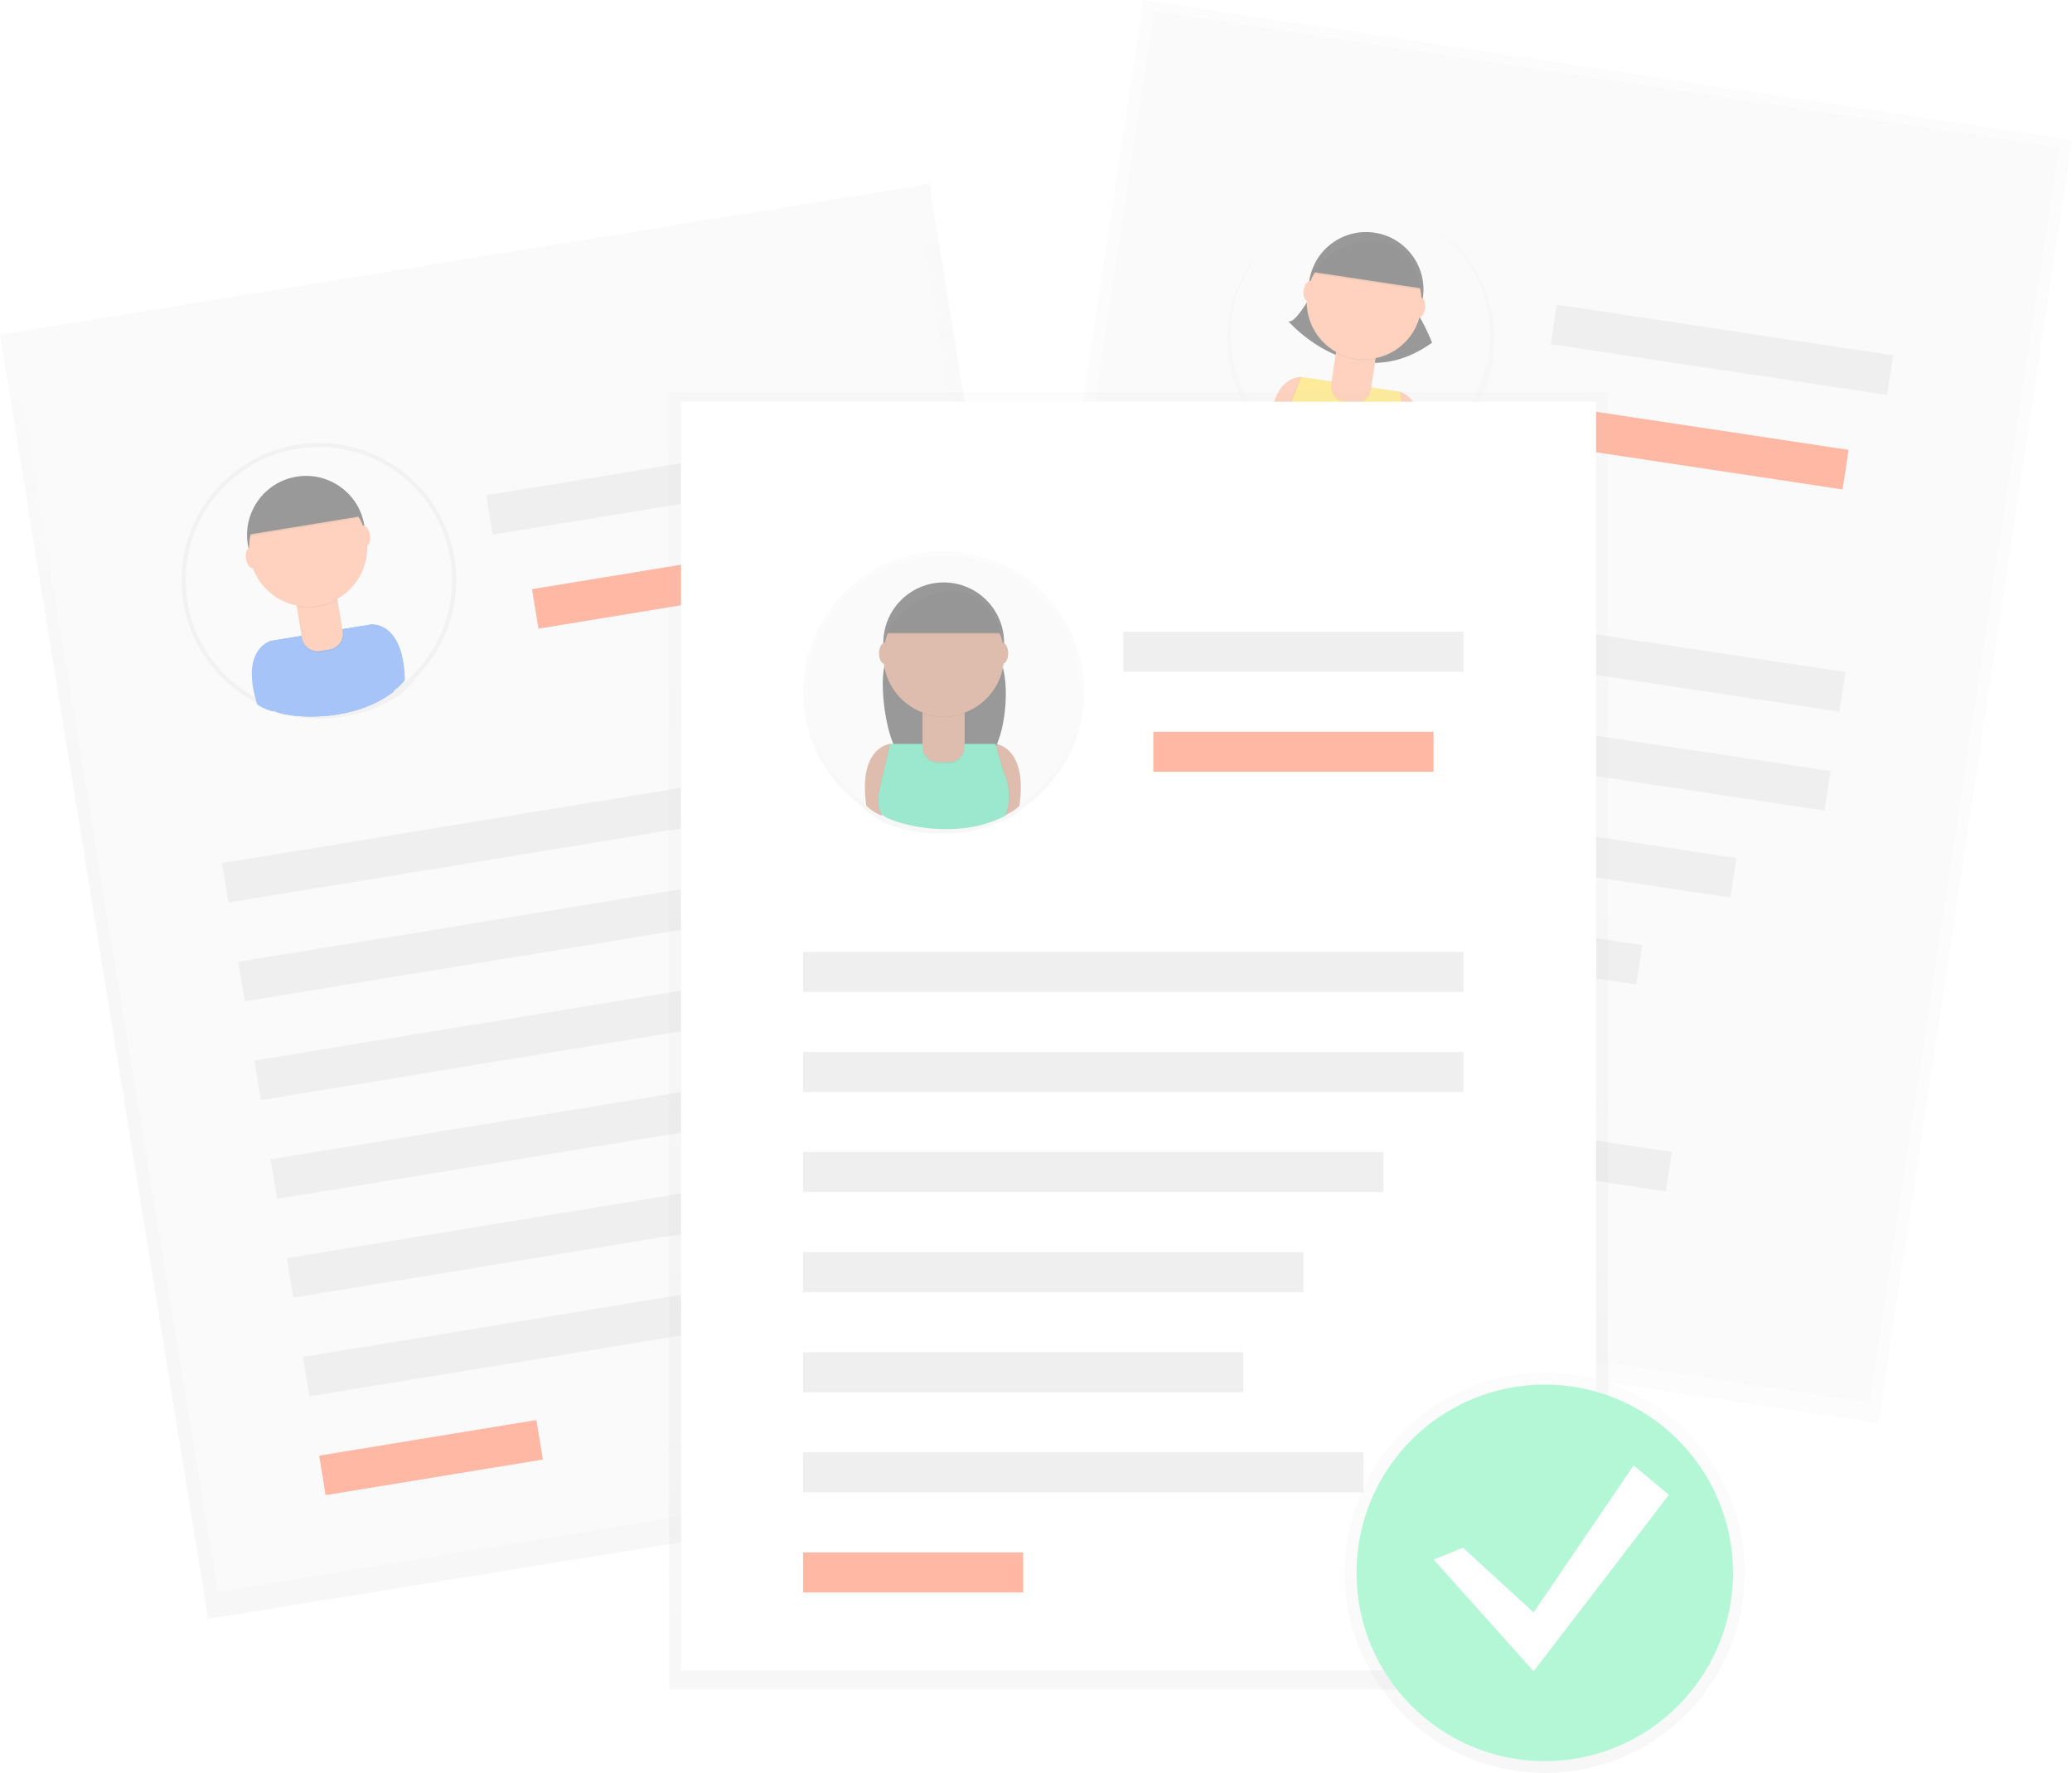 <svg xmlns="http://www.w3.org/2000/svg" xmlns:xlink="http://www.w3.org/1999/xlink" width="109.091" height="93.333" viewBox="0 0 109.091 93.333"><defs><linearGradient id="a" x1="0.444" y1="2.08" x2="0.444" y2="0.698" gradientUnits="objectBoundingBox"><stop offset="0" stop-color="gray" stop-opacity="0.251"/><stop offset="0.54" stop-color="gray" stop-opacity="0.122"/><stop offset="1" stop-color="gray" stop-opacity="0.102"/></linearGradient><linearGradient id="b" x1="0.027" y1="4.202" x2="0.027" y2="3.205" xlink:href="#a"/><linearGradient id="c" x1="0.684" y1="0.372" x2="0.684" y2="-0.628" xlink:href="#a"/><linearGradient id="d" x1="1.326" y1="-2.088" x2="1.326" y2="-3.089" xlink:href="#a"/><linearGradient id="e" x1="0.5" y1="1" x2="0.5" y2="0" xlink:href="#a"/><linearGradient id="f" x1="-8.568" y1="1" x2="-8.568" y2="0" xlink:href="#a"/><linearGradient id="g" x1="0.5" y1="1" x2="0.5" y2="0" xlink:href="#a"/></defs><g transform="translate(-0.328 -0.023)" opacity="0.5"><g transform="translate(50.345 0.023)" opacity="0.5"><rect width="68.306" height="49.436" transform="translate(0 67.542) rotate(-81.42)" fill="url(#a)"/></g><rect width="66.796" height="48.179" transform="translate(51.118 66.663) rotate(-81.42)" fill="#f5f5f5"/><rect width="34.773" height="2.108" transform="translate(63.106 30.215) rotate(8.58)" fill="#e0e0e0"/><rect width="34.773" height="2.108" transform="translate(62.32 35.424) rotate(8.58)" fill="#e0e0e0"/><rect width="17.913" height="2.108" transform="translate(82.291 16.059) rotate(8.58)" fill="#e0e0e0"/><rect width="14.753" height="2.108" transform="translate(83.068 21.505) rotate(8.58)" fill="#ff7249"/><rect width="30.558" height="2.108" transform="translate(61.533 40.634) rotate(8.58)" fill="#e0e0e0"/><rect width="26.343" height="2.108" transform="translate(60.746 45.844) rotate(8.58)" fill="#e0e0e0"/><rect width="23.182" height="2.108" transform="translate(59.96 51.054) rotate(8.58)" fill="#e0e0e0"/><rect width="29.504" height="2.108" transform="translate(59.174 56.263) rotate(8.58)" fill="#e0e0e0"/><rect width="11.59" height="2.108" transform="translate(58.389 61.473) rotate(8.58)" fill="#ff7249"/><g transform="translate(64.945 10.844)" opacity="0.5"><path d="M694.9,170.846a7.033,7.033,0,1,0-11.705,4.138v.031a2.407,2.407,0,0,0,.713.624l.014-.03a6.583,6.583,0,0,0,3.163,1.215h.035a6.436,6.436,0,0,0,3.137-.233s.011-.017.03-.05a2.505,2.505,0,0,0,.724-.351l.022-.077A7.026,7.026,0,0,0,694.9,170.846Z" transform="translate(-680.907 -162.764)" fill="url(#b)"/></g><circle cx="6.822" cy="6.822" r="6.822" transform="translate(64.184 23.348) rotate(-81.42)" fill="#f5f5f5"/><path d="M700.573,235.076s-1.622-.111-1.643,2.881a2.334,2.334,0,0,0,.691.6l1.365-2.924Z" transform="translate(-631.736 -215.208)" fill="#fda57d"/><path d="M749.97,241.39s1.587.374.721,3.238a2.336,2.336,0,0,1-.839.374l-.443-3.2Z" transform="translate(-675.916 -220.735)" fill="#fda57d"/><path d="M708.036,196.72s-1.1,2.11-1.486,1.838c0,0,3.5,4.084,7.581,1.143a10.722,10.722,0,0,0-1.225-2.246Z" transform="translate(-638.405 -181.639)" fill="#333"/><circle cx="3.024" cy="3.024" r="3.024" transform="translate(68.809 17.803) rotate(-81.42)" fill="#333"/><path d="M709.756,235.836l-5.216-.786-.8,2.013s-.432.922-.14,1.4,3.468,1.945,6.115,1a2.751,2.751,0,0,0,.332-1.728c-.131-1.016-.059-.08-.059-.08Z" transform="translate(-635.734 -215.186)" opacity="0.1"/><path d="M710.325,235.926l-5.216-.786-.8,2.012s-.432.922-.14,1.4,3.468,1.945,6.115,1a2.752,2.752,0,0,0,.332-1.728c-.131-1.016-.059-.08-.059-.08Z" transform="translate(-636.232 -215.265)" opacity="0.1"/><path d="M710.006,235.876l-5.216-.786-.8,2.013s-.432.922-.14,1.4,3.468,1.945,6.115,1a2.752,2.752,0,0,0,.332-1.728c-.131-1.016-.059-.08-.059-.08Z" transform="translate(-635.952 -215.221)" fill="#fdd835"/><path d="M0,0h2.11V1.9a.84.84,0,0,1-.84.84H.84A.84.84,0,0,1,0,1.9V0Z" transform="translate(70.696 18.385) rotate(8.58)" opacity="0.1"/><path d="M0,0H2.11V1.9a.84.84,0,0,1-.84.84H.84A.84.84,0,0,1,0,1.9Z" transform="translate(70.708 18.307) rotate(8.58)" fill="#fda57d"/><path d="M726.77,223.19a3.036,3.036,0,0,0,2.085.321l.039-.256-2.087-.314Z" transform="translate(-656.102 -204.587)" opacity="0.1"/><circle cx="3.024" cy="3.024" r="3.024" transform="translate(68.711 18.451) rotate(-81.42)" fill="#fda57d"/><path d="M717.07,178.836l5.7.86s-.14-2.371-2.317-2.554A3.9,3.9,0,0,0,717.07,178.836Z" transform="translate(-647.612 -164.493)" fill="#333"/><ellipse cx="0.528" cy="0.281" rx="0.528" ry="0.281" transform="translate(68.886 15.822) rotate(-81.42)" fill="#fda57d"/><ellipse cx="0.528" cy="0.281" rx="0.528" ry="0.281" transform="translate(74.728 16.704) rotate(-81.42)" fill="#fda57d"/><path d="M717,179.456l5.7.86s-.14-2.371-2.317-2.554A3.9,3.9,0,0,0,717,179.456Z" transform="translate(-647.551 -165.035)" opacity="0.1"/><g transform="translate(0.328 9.728)" opacity="0.5"><rect width="49.577" height="68.5" transform="matrix(0.987, -0.16, 0.16, 0.987, 0, 7.91)" fill="url(#c)"/></g><rect width="48.179" height="66.796" transform="translate(0.991 17.917) rotate(-9.31)" fill="#f5f5f5"/><rect width="34.773" height="2.108" transform="translate(12.016 45.459) rotate(-9.31)" fill="#e0e0e0"/><rect width="34.773" height="2.108" transform="translate(12.869 50.658) rotate(-9.31)" fill="#e0e0e0"/><rect width="17.913" height="2.108" transform="translate(25.927 26.094) rotate(-9.31)" fill="#e0e0e0"/><rect width="14.753" height="2.108" transform="translate(28.338 31.038) rotate(-9.31)" fill="#ff7249"/><rect width="30.558" height="2.108" transform="translate(13.721 55.857) rotate(-9.31)" fill="#e0e0e0"/><rect width="26.343" height="2.108" transform="translate(14.573 61.055) rotate(-9.31)" fill="#e0e0e0"/><rect width="23.182" height="2.108" transform="translate(15.426 66.256) rotate(-9.31)" fill="#e0e0e0"/><rect width="29.504" height="2.108" transform="translate(16.278 71.454) rotate(-9.31)" fill="#e0e0e0"/><rect width="11.59" height="2.108" transform="translate(17.131 76.654) rotate(-9.31)" fill="#ff7249"/><g transform="translate(9.886 23.343)" opacity="0.5"><path d="M254.054,268.99a7.23,7.23,0,1,0-10.145,7.744l.01.031a2.476,2.476,0,0,0,.893.382v-.034a6.76,6.76,0,0,0,3.479.191h.035a6.612,6.612,0,0,0,2.995-1.219.2.2,0,0,1,.012-.057,2.574,2.574,0,0,0,.6-.572v-.082A7.223,7.223,0,0,0,254.054,268.99Z" transform="translate(-239.688 -262.931)" fill="url(#d)"/></g><circle cx="7.013" cy="7.013" r="7.013" transform="translate(9.063 24.784) rotate(-9.31)" fill="#f5f5f5"/><path d="M270.3,346.48s-1.622.406-.7,3.338a2.4,2.4,0,0,0,.867.374l.413-3.292Z" transform="translate(-255.73 -312.711)" fill="#4d8af0"/><path d="M317.138,339.444s1.671-.136,1.727,2.941a2.4,2.4,0,0,1-.7.624l-1.443-2.987Z" transform="translate(-297.221 -306.552)" fill="#4d8af0"/><circle cx="3.108" cy="3.108" r="3.108" transform="translate(12.874 25.62) rotate(-9.31)" fill="#333"/><path d="M281.132,339.49l-5.351.874-.148,2.223s-.125,1.04.306,1.415,4.008.809,6.291-.958a2.829,2.829,0,0,0-.221-1.8c-.449-.952-.084-.06-.084-.06Z" transform="translate(-261.246 -306.593)" fill="#4d8af0"/><path d="M281.7,339.4l-5.351.874L276.2,342.5s-.125,1.039.306,1.415,4.008.809,6.291-.958a2.829,2.829,0,0,0-.221-1.8c-.449-.952-.084-.06-.084-.06Z" transform="translate(-261.745 -306.514)" fill="#4d8af0"/><path d="M281.382,339.45l-5.351.874-.148,2.226s-.125,1.039.306,1.415,4.008.809,6.291-.958a2.829,2.829,0,0,0-.221-1.8c-.449-.952-.084-.06-.084-.06Z" transform="translate(-261.465 -306.558)" fill="#4d8af0"/><path d="M0,0H2.17V1.98a.84.84,0,0,1-.84.84H.84A.84.84,0,0,1,0,1.98V0Z" transform="translate(15.917 31.723) rotate(-9.31)" opacity="0.1"/><path d="M0,0H2.17V1.98a.84.84,0,0,1-.84.84H.84A.84.84,0,0,1,0,1.98V0Z" transform="translate(15.904 31.644) rotate(-9.31)" fill="#fda57d"/><path d="M288.042,327.658a3.12,3.12,0,0,0,2.141-.344l-.044-.263L288,327.4Z" transform="translate(-272.085 -295.705)" opacity="0.1"/><circle cx="3.108" cy="3.108" r="3.108" transform="translate(12.984 26.286) rotate(-9.31)" fill="#fda57d"/><path d="M268.18,282.576l5.851-.958s-.887-2.281-3.074-1.767A4.025,4.025,0,0,0,268.18,282.576Z" transform="translate(-254.739 -254.33)" opacity="0.1"/><path d="M268.07,281.937l5.856-.96s-.887-2.281-3.074-1.767A4.038,4.038,0,0,0,268.07,281.937Z" transform="translate(-254.642 -253.77)" fill="#333"/><ellipse cx="0.29" cy="0.544" rx="0.29" ry="0.544" transform="matrix(0.987, -0.16, 0.16, 0.987, 13.192, 28.904)" fill="#fda57d"/><ellipse cx="0.29" cy="0.543" rx="0.29" ry="0.543" transform="translate(19.148 27.74) rotate(-9.31)" fill="#fda57d"/><g transform="translate(35.556 20.669)" opacity="0.5"><rect width="49.436" height="68.306" fill="url(#e)"/></g><rect width="48.179" height="66.796" transform="translate(36.185 21.172)" fill="#fff"/><g transform="translate(42.619 29.062)" opacity="0.5"><path d="M502,316.154a7.393,7.393,0,1,1,11.517,6.136v.032a2.532,2.532,0,0,1-.839.534l-.01-.032a6.908,6.908,0,0,1-3.478.767h-.036a6.8,6.8,0,0,1-3.225-.735s-.009-.02-.022-.056a2.631,2.631,0,0,1-.7-.478l-.011-.084A7.385,7.385,0,0,1,502,316.154Z" transform="translate(-502 -308.761)" fill="url(#f)"/></g><circle cx="7.17" cy="7.17" r="7.17" transform="translate(42.84 29.284)" fill="#f5f5f5"/><path d="M529.343,389.89s-1.708.139-1.257,3.258a2.453,2.453,0,0,0,.814.518l.961-3.253Z" transform="translate(-482.145 -350.704)" fill="#be7c5e"/><path d="M579.514,389.89s1.708.139,1.257,3.258a2.453,2.453,0,0,1-.814.518L579,390.4Z" transform="translate(-526.772 -350.704)" fill="#be7c5e"/><path d="M536.014,349s-.131.383-.318.826c-.407.968.057,4.69,1.031,5.086a5.527,5.527,0,0,0,4.019.186c1.3-.473,1.7-4.708.78-5.74-.107-.125-.22-.241-.337-.358Z" transform="translate(-488.742 -314.916)" fill="#333"/><circle cx="3.178" cy="3.178" r="3.178" transform="translate(46.837 30.685)" fill="#333"/><path d="M539.529,389.89h-5.544l-.518,2.217s-.3,1.027.074,1.479,3.91,1.479,6.505.074a2.893,2.893,0,0,0,.074-1.848c-.3-1.035-.074-.074-.074-.074Z" transform="translate(-486.819 -350.704)" opacity="0.1"/><path d="M540.1,389.89h-5.547l-.518,2.217s-.3,1.027.074,1.479,3.91,1.479,6.505.074a2.893,2.893,0,0,0,.074-1.848c-.3-1.035-.074-.074-.074-.074Z" transform="translate(-487.318 -350.704)" opacity="0.1"/><path d="M539.789,389.89h-5.544l-.518,2.217s-.3,1.027.074,1.479,3.91,1.479,6.505.074a2.893,2.893,0,0,0,.074-1.848c-.3-1.035-.074-.074-.074-.074Z" transform="translate(-487.047 -350.704)" fill="#3ad29f"/><path d="M389.541,299.11h2.217v2.044a.84.84,0,0,1-.84.84h-.539a.84.84,0,0,1-.84-.84V299.11Z" transform="translate(-340.642 -261.764)" opacity="0.1"/><path d="M389.541,298.45h2.217v2.044a.84.84,0,0,1-.84.84h-.539a.84.84,0,0,1-.84-.84V298.45Z" transform="translate(-340.642 -261.187)" fill="#be7c5e"/><path d="M552.35,375.092a3.192,3.192,0,0,0,2.217,0v-.272H552.35Z" transform="translate(-503.447 -337.514)" opacity="0.1"/><circle cx="3.178" cy="3.178" r="3.178" transform="translate(46.837 31.375)" fill="#be7c5e"/><path d="M536.91,326.97h6.062s-.518-2.448-2.809-2.291A4.115,4.115,0,0,0,536.91,326.97Z" transform="translate(-489.934 -293.624)" fill="#333"/><ellipse cx="0.296" cy="0.554" rx="0.296" ry="0.554" transform="translate(46.608 33.864)" fill="#be7c5e"/><ellipse cx="0.296" cy="0.554" rx="0.296" ry="0.554" transform="translate(52.817 33.864)" fill="#be7c5e"/><path d="M536.91,327.62h6.062s-.518-2.448-2.809-2.291A4.115,4.115,0,0,0,536.91,327.62Z" transform="translate(-489.934 -294.193)" opacity="0.1"/><rect width="34.773" height="2.108" transform="translate(42.609 50.135)" fill="#e0e0e0"/><rect width="34.773" height="2.108" transform="translate(42.609 55.404)" fill="#e0e0e0"/><rect width="17.913" height="2.108" transform="translate(59.47 33.276)" fill="#e0e0e0"/><rect width="14.753" height="2.108" transform="translate(61.05 38.545)" fill="#ff7249"/><rect width="30.558" height="2.108" transform="translate(42.609 60.673)" fill="#e0e0e0"/><rect width="26.343" height="2.108" transform="translate(42.609 65.941)" fill="#e0e0e0"/><rect width="23.182" height="2.108" transform="translate(42.609 71.211)" fill="#e0e0e0"/><rect width="29.504" height="2.108" transform="translate(42.609 76.48)" fill="#e0e0e0"/><rect width="11.59" height="2.108" transform="translate(42.609 81.748)" fill="#ff7249"/><g transform="translate(71.128 72.294)" opacity="0.5"><circle cx="10.531" cy="10.531" r="10.531" fill="url(#g)"/></g><circle cx="9.911" cy="9.911" r="9.911" transform="translate(71.748 72.914)" fill="#69f0ae"/><path d="M606.739,622.555l3.716,3.407,5.265-7.742,1.859,1.549-7.124,9.291-5.265-5.884Z" transform="translate(-529.382 -541.053)" fill="#fff"/></g></svg>